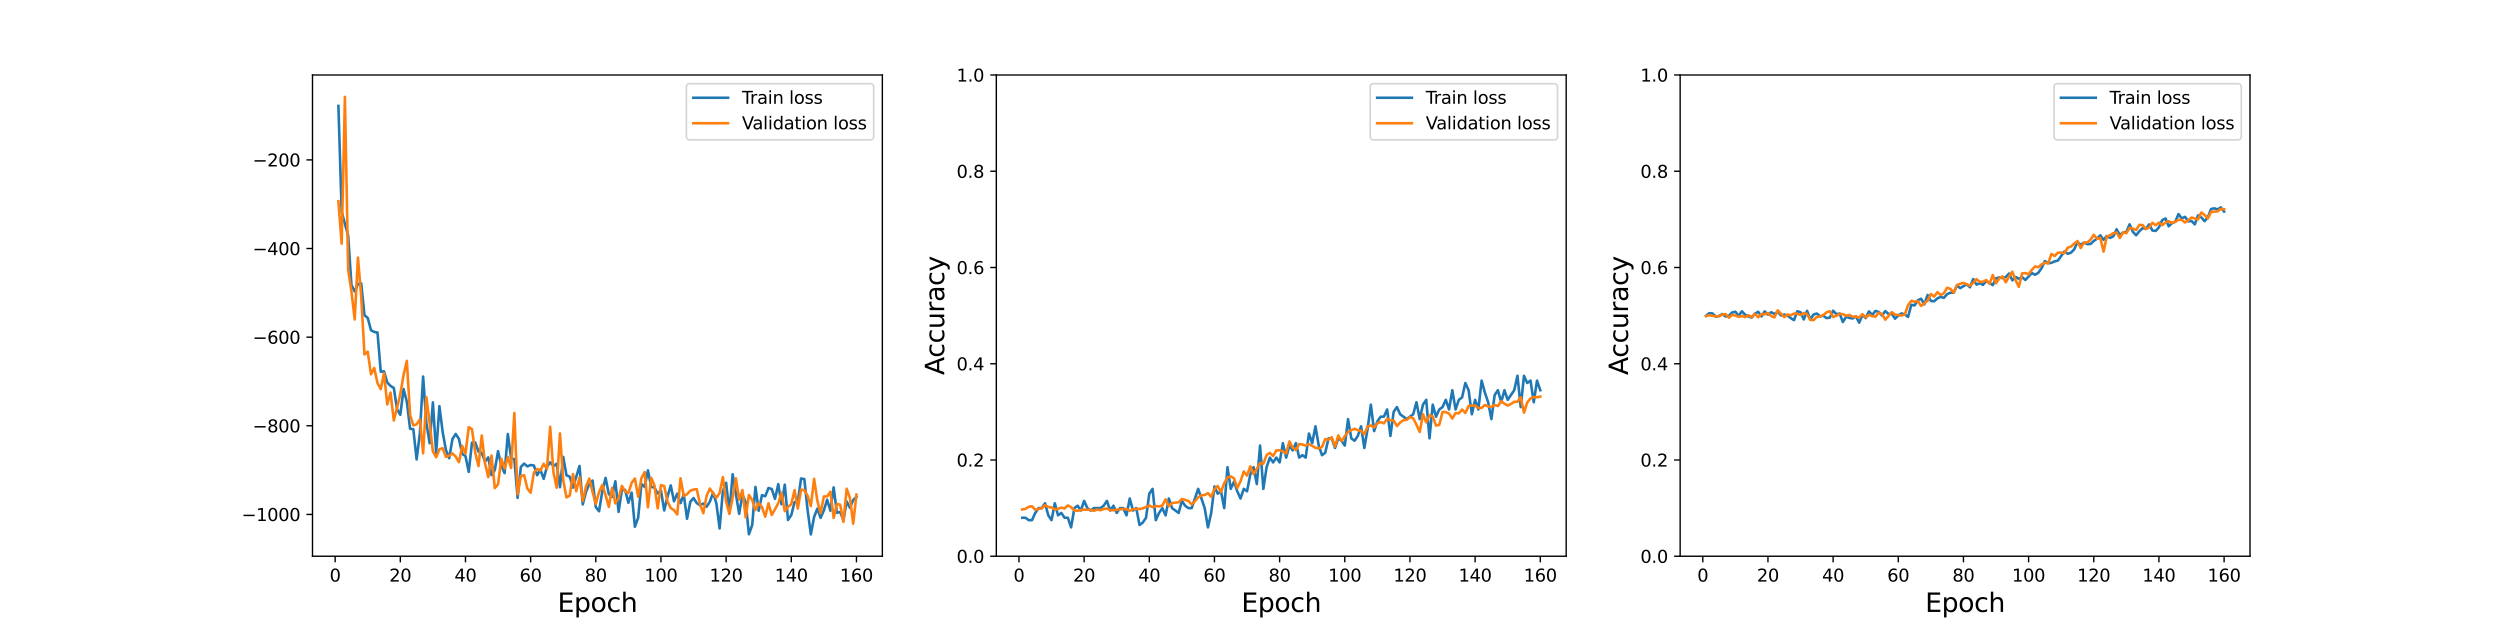<?xml version="1.0" encoding="utf-8" standalone="no"?>
<!DOCTYPE svg PUBLIC "-//W3C//DTD SVG 1.1//EN"
  "http://www.w3.org/Graphics/SVG/1.1/DTD/svg11.dtd">
<svg height="360pt" version="1.1" viewBox="0 0 1440 360" width="1440pt" xmlns="http://www.w3.org/2000/svg" xmlns:xlink="http://www.w3.org/1999/xlink">
 <defs>
  <style type="text/css">*{stroke-linecap:butt;stroke-linejoin:round;}</style>
 </defs>
 <g id="figure_1">
  <g id="patch_1">
   <path d="M 0 360 
L 1440 360 
L 1440 0 
L 0 0 
z
" style="fill:#ffffff;"/>
  </g>
  <g id="axes_1">
   <g id="patch_2">
    <path d="M 180 320.4 
L 508.235 320.4 
L 508.235 43.2 
L 180 43.2 
z
" style="fill:#ffffff;"/>
   </g>
   <g id="matplotlib.axis_1">
    <g id="xtick_1">
     <g id="line2d_1">
      <defs>
       <path d="M 0 0 
L 0 3.5 
" id="me6ea658d09" style="stroke:#000000;stroke-width:0.8;"/>
      </defs>
      <g>
       <use style="stroke:#000000;stroke-width:0.8;" x="193.043" xlink:href="#me6ea658d09" y="320.4"/>
      </g>
     </g>
     <g id="text_1">
      <!-- 0 -->
      <g transform="translate(189.862 334.998)scale(0.1 -0.1)">
       <defs>
        <path d="M 2034 4250 
Q 1547 4250 1301 3770 
Q 1056 3291 1056 2328 
Q 1056 1369 1301 889 
Q 1547 409 2034 409 
Q 2525 409 2770 889 
Q 3016 1369 3016 2328 
Q 3016 3291 2770 3770 
Q 2525 4250 2034 4250 
z
M 2034 4750 
Q 2819 4750 3233 4129 
Q 3647 3509 3647 2328 
Q 3647 1150 3233 529 
Q 2819 -91 2034 -91 
Q 1250 -91 836 529 
Q 422 1150 422 2328 
Q 422 3509 836 4129 
Q 1250 4750 2034 4750 
z
" id="DejaVuSans-30" transform="scale(0.016)"/>
       </defs>
       <use xlink:href="#DejaVuSans-30"/>
      </g>
     </g>
    </g>
    <g id="xtick_2">
     <g id="line2d_2">
      <g>
       <use style="stroke:#000000;stroke-width:0.8;" x="230.577" xlink:href="#me6ea658d09" y="320.4"/>
      </g>
     </g>
     <g id="text_2">
      <!-- 20 -->
      <g transform="translate(224.215 334.998)scale(0.1 -0.1)">
       <defs>
        <path d="M 1228 531 
L 3431 531 
L 3431 0 
L 469 0 
L 469 531 
Q 828 903 1448 1529 
Q 2069 2156 2228 2338 
Q 2531 2678 2651 2914 
Q 2772 3150 2772 3378 
Q 2772 3750 2511 3984 
Q 2250 4219 1831 4219 
Q 1534 4219 1204 4116 
Q 875 4013 500 3803 
L 500 4441 
Q 881 4594 1212 4672 
Q 1544 4750 1819 4750 
Q 2544 4750 2975 4387 
Q 3406 4025 3406 3419 
Q 3406 3131 3298 2873 
Q 3191 2616 2906 2266 
Q 2828 2175 2409 1742 
Q 1991 1309 1228 531 
z
" id="DejaVuSans-32" transform="scale(0.016)"/>
       </defs>
       <use xlink:href="#DejaVuSans-32"/>
       <use x="63.623" xlink:href="#DejaVuSans-30"/>
      </g>
     </g>
    </g>
    <g id="xtick_3">
     <g id="line2d_3">
      <g>
       <use style="stroke:#000000;stroke-width:0.8;" x="268.111" xlink:href="#me6ea658d09" y="320.4"/>
      </g>
     </g>
     <g id="text_3">
      <!-- 40 -->
      <g transform="translate(261.749 334.998)scale(0.1 -0.1)">
       <defs>
        <path d="M 2419 4116 
L 825 1625 
L 2419 1625 
L 2419 4116 
z
M 2253 4666 
L 3047 4666 
L 3047 1625 
L 3713 1625 
L 3713 1100 
L 3047 1100 
L 3047 0 
L 2419 0 
L 2419 1100 
L 313 1100 
L 313 1709 
L 2253 4666 
z
" id="DejaVuSans-34" transform="scale(0.016)"/>
       </defs>
       <use xlink:href="#DejaVuSans-34"/>
       <use x="63.623" xlink:href="#DejaVuSans-30"/>
      </g>
     </g>
    </g>
    <g id="xtick_4">
     <g id="line2d_4">
      <g>
       <use style="stroke:#000000;stroke-width:0.8;" x="305.645" xlink:href="#me6ea658d09" y="320.4"/>
      </g>
     </g>
     <g id="text_4">
      <!-- 60 -->
      <g transform="translate(299.283 334.998)scale(0.1 -0.1)">
       <defs>
        <path d="M 2113 2584 
Q 1688 2584 1439 2293 
Q 1191 2003 1191 1497 
Q 1191 994 1439 701 
Q 1688 409 2113 409 
Q 2538 409 2786 701 
Q 3034 994 3034 1497 
Q 3034 2003 2786 2293 
Q 2538 2584 2113 2584 
z
M 3366 4563 
L 3366 3988 
Q 3128 4100 2886 4159 
Q 2644 4219 2406 4219 
Q 1781 4219 1451 3797 
Q 1122 3375 1075 2522 
Q 1259 2794 1537 2939 
Q 1816 3084 2150 3084 
Q 2853 3084 3261 2657 
Q 3669 2231 3669 1497 
Q 3669 778 3244 343 
Q 2819 -91 2113 -91 
Q 1303 -91 875 529 
Q 447 1150 447 2328 
Q 447 3434 972 4092 
Q 1497 4750 2381 4750 
Q 2619 4750 2861 4703 
Q 3103 4656 3366 4563 
z
" id="DejaVuSans-36" transform="scale(0.016)"/>
       </defs>
       <use xlink:href="#DejaVuSans-36"/>
       <use x="63.623" xlink:href="#DejaVuSans-30"/>
      </g>
     </g>
    </g>
    <g id="xtick_5">
     <g id="line2d_5">
      <g>
       <use style="stroke:#000000;stroke-width:0.8;" x="343.179" xlink:href="#me6ea658d09" y="320.4"/>
      </g>
     </g>
     <g id="text_5">
      <!-- 80 -->
      <g transform="translate(336.817 334.998)scale(0.1 -0.1)">
       <defs>
        <path d="M 2034 2216 
Q 1584 2216 1326 1975 
Q 1069 1734 1069 1313 
Q 1069 891 1326 650 
Q 1584 409 2034 409 
Q 2484 409 2743 651 
Q 3003 894 3003 1313 
Q 3003 1734 2745 1975 
Q 2488 2216 2034 2216 
z
M 1403 2484 
Q 997 2584 770 2862 
Q 544 3141 544 3541 
Q 544 4100 942 4425 
Q 1341 4750 2034 4750 
Q 2731 4750 3128 4425 
Q 3525 4100 3525 3541 
Q 3525 3141 3298 2862 
Q 3072 2584 2669 2484 
Q 3125 2378 3379 2068 
Q 3634 1759 3634 1313 
Q 3634 634 3220 271 
Q 2806 -91 2034 -91 
Q 1263 -91 848 271 
Q 434 634 434 1313 
Q 434 1759 690 2068 
Q 947 2378 1403 2484 
z
M 1172 3481 
Q 1172 3119 1398 2916 
Q 1625 2713 2034 2713 
Q 2441 2713 2670 2916 
Q 2900 3119 2900 3481 
Q 2900 3844 2670 4047 
Q 2441 4250 2034 4250 
Q 1625 4250 1398 4047 
Q 1172 3844 1172 3481 
z
" id="DejaVuSans-38" transform="scale(0.016)"/>
       </defs>
       <use xlink:href="#DejaVuSans-38"/>
       <use x="63.623" xlink:href="#DejaVuSans-30"/>
      </g>
     </g>
    </g>
    <g id="xtick_6">
     <g id="line2d_6">
      <g>
       <use style="stroke:#000000;stroke-width:0.8;" x="380.713" xlink:href="#me6ea658d09" y="320.4"/>
      </g>
     </g>
     <g id="text_6">
      <!-- 100 -->
      <g transform="translate(371.17 334.998)scale(0.1 -0.1)">
       <defs>
        <path d="M 794 531 
L 1825 531 
L 1825 4091 
L 703 3866 
L 703 4441 
L 1819 4666 
L 2450 4666 
L 2450 531 
L 3481 531 
L 3481 0 
L 794 0 
L 794 531 
z
" id="DejaVuSans-31" transform="scale(0.016)"/>
       </defs>
       <use xlink:href="#DejaVuSans-31"/>
       <use x="63.623" xlink:href="#DejaVuSans-30"/>
       <use x="127.246" xlink:href="#DejaVuSans-30"/>
      </g>
     </g>
    </g>
    <g id="xtick_7">
     <g id="line2d_7">
      <g>
       <use style="stroke:#000000;stroke-width:0.8;" x="418.247" xlink:href="#me6ea658d09" y="320.4"/>
      </g>
     </g>
     <g id="text_7">
      <!-- 120 -->
      <g transform="translate(408.704 334.998)scale(0.1 -0.1)">
       <use xlink:href="#DejaVuSans-31"/>
       <use x="63.623" xlink:href="#DejaVuSans-32"/>
       <use x="127.246" xlink:href="#DejaVuSans-30"/>
      </g>
     </g>
    </g>
    <g id="xtick_8">
     <g id="line2d_8">
      <g>
       <use style="stroke:#000000;stroke-width:0.8;" x="455.781" xlink:href="#me6ea658d09" y="320.4"/>
      </g>
     </g>
     <g id="text_8">
      <!-- 140 -->
      <g transform="translate(446.238 334.998)scale(0.1 -0.1)">
       <use xlink:href="#DejaVuSans-31"/>
       <use x="63.623" xlink:href="#DejaVuSans-34"/>
       <use x="127.246" xlink:href="#DejaVuSans-30"/>
      </g>
     </g>
    </g>
    <g id="xtick_9">
     <g id="line2d_9">
      <g>
       <use style="stroke:#000000;stroke-width:0.8;" x="493.316" xlink:href="#me6ea658d09" y="320.4"/>
      </g>
     </g>
     <g id="text_9">
      <!-- 160 -->
      <g transform="translate(483.772 334.998)scale(0.1 -0.1)">
       <use xlink:href="#DejaVuSans-31"/>
       <use x="63.623" xlink:href="#DejaVuSans-36"/>
       <use x="127.246" xlink:href="#DejaVuSans-30"/>
      </g>
     </g>
    </g>
    <g id="text_10">
     <!-- Epoch -->
     <g transform="translate(321.151 352.476)scale(0.15 -0.15)">
      <defs>
       <path d="M 628 4666 
L 3578 4666 
L 3578 4134 
L 1259 4134 
L 1259 2753 
L 3481 2753 
L 3481 2222 
L 1259 2222 
L 1259 531 
L 3634 531 
L 3634 0 
L 628 0 
L 628 4666 
z
" id="DejaVuSans-45" transform="scale(0.016)"/>
       <path d="M 1159 525 
L 1159 -1331 
L 581 -1331 
L 581 3500 
L 1159 3500 
L 1159 2969 
Q 1341 3281 1617 3432 
Q 1894 3584 2278 3584 
Q 2916 3584 3314 3078 
Q 3713 2572 3713 1747 
Q 3713 922 3314 415 
Q 2916 -91 2278 -91 
Q 1894 -91 1617 61 
Q 1341 213 1159 525 
z
M 3116 1747 
Q 3116 2381 2855 2742 
Q 2594 3103 2138 3103 
Q 1681 3103 1420 2742 
Q 1159 2381 1159 1747 
Q 1159 1113 1420 752 
Q 1681 391 2138 391 
Q 2594 391 2855 752 
Q 3116 1113 3116 1747 
z
" id="DejaVuSans-70" transform="scale(0.016)"/>
       <path d="M 1959 3097 
Q 1497 3097 1228 2736 
Q 959 2375 959 1747 
Q 959 1119 1226 758 
Q 1494 397 1959 397 
Q 2419 397 2687 759 
Q 2956 1122 2956 1747 
Q 2956 2369 2687 2733 
Q 2419 3097 1959 3097 
z
M 1959 3584 
Q 2709 3584 3137 3096 
Q 3566 2609 3566 1747 
Q 3566 888 3137 398 
Q 2709 -91 1959 -91 
Q 1206 -91 779 398 
Q 353 888 353 1747 
Q 353 2609 779 3096 
Q 1206 3584 1959 3584 
z
" id="DejaVuSans-6f" transform="scale(0.016)"/>
       <path d="M 3122 3366 
L 3122 2828 
Q 2878 2963 2633 3030 
Q 2388 3097 2138 3097 
Q 1578 3097 1268 2742 
Q 959 2388 959 1747 
Q 959 1106 1268 751 
Q 1578 397 2138 397 
Q 2388 397 2633 464 
Q 2878 531 3122 666 
L 3122 134 
Q 2881 22 2623 -34 
Q 2366 -91 2075 -91 
Q 1284 -91 818 406 
Q 353 903 353 1747 
Q 353 2603 823 3093 
Q 1294 3584 2113 3584 
Q 2378 3584 2631 3529 
Q 2884 3475 3122 3366 
z
" id="DejaVuSans-63" transform="scale(0.016)"/>
       <path d="M 3513 2113 
L 3513 0 
L 2938 0 
L 2938 2094 
Q 2938 2591 2744 2837 
Q 2550 3084 2163 3084 
Q 1697 3084 1428 2787 
Q 1159 2491 1159 1978 
L 1159 0 
L 581 0 
L 581 4863 
L 1159 4863 
L 1159 2956 
Q 1366 3272 1645 3428 
Q 1925 3584 2291 3584 
Q 2894 3584 3203 3211 
Q 3513 2838 3513 2113 
z
" id="DejaVuSans-68" transform="scale(0.016)"/>
      </defs>
      <use xlink:href="#DejaVuSans-45"/>
      <use x="63.184" xlink:href="#DejaVuSans-70"/>
      <use x="126.66" xlink:href="#DejaVuSans-6f"/>
      <use x="187.842" xlink:href="#DejaVuSans-63"/>
      <use x="242.822" xlink:href="#DejaVuSans-68"/>
     </g>
    </g>
   </g>
   <g id="matplotlib.axis_2">
    <g id="ytick_1">
     <g id="line2d_10">
      <defs>
       <path d="M 0 0 
L -3.5 0 
" id="m1aceeda455" style="stroke:#000000;stroke-width:0.8;"/>
      </defs>
      <g>
       <use style="stroke:#000000;stroke-width:0.8;" x="180" xlink:href="#m1aceeda455" y="296.297"/>
      </g>
     </g>
     <g id="text_11">
      <!-- −1000 -->
      <g transform="translate(139.17 300.096)scale(0.1 -0.1)">
       <defs>
        <path d="M 678 2272 
L 4684 2272 
L 4684 1741 
L 678 1741 
L 678 2272 
z
" id="DejaVuSans-2212" transform="scale(0.016)"/>
       </defs>
       <use xlink:href="#DejaVuSans-2212"/>
       <use x="83.789" xlink:href="#DejaVuSans-31"/>
       <use x="147.412" xlink:href="#DejaVuSans-30"/>
       <use x="211.035" xlink:href="#DejaVuSans-30"/>
       <use x="274.658" xlink:href="#DejaVuSans-30"/>
      </g>
     </g>
    </g>
    <g id="ytick_2">
     <g id="line2d_11">
      <g>
       <use style="stroke:#000000;stroke-width:0.8;" x="180" xlink:href="#m1aceeda455" y="245.246"/>
      </g>
     </g>
     <g id="text_12">
      <!-- −800 -->
      <g transform="translate(145.533 249.045)scale(0.1 -0.1)">
       <use xlink:href="#DejaVuSans-2212"/>
       <use x="83.789" xlink:href="#DejaVuSans-38"/>
       <use x="147.412" xlink:href="#DejaVuSans-30"/>
       <use x="211.035" xlink:href="#DejaVuSans-30"/>
      </g>
     </g>
    </g>
    <g id="ytick_3">
     <g id="line2d_12">
      <g>
       <use style="stroke:#000000;stroke-width:0.8;" x="180" xlink:href="#m1aceeda455" y="194.195"/>
      </g>
     </g>
     <g id="text_13">
      <!-- −600 -->
      <g transform="translate(145.533 197.994)scale(0.1 -0.1)">
       <use xlink:href="#DejaVuSans-2212"/>
       <use x="83.789" xlink:href="#DejaVuSans-36"/>
       <use x="147.412" xlink:href="#DejaVuSans-30"/>
       <use x="211.035" xlink:href="#DejaVuSans-30"/>
      </g>
     </g>
    </g>
    <g id="ytick_4">
     <g id="line2d_13">
      <g>
       <use style="stroke:#000000;stroke-width:0.8;" x="180" xlink:href="#m1aceeda455" y="143.144"/>
      </g>
     </g>
     <g id="text_14">
      <!-- −400 -->
      <g transform="translate(145.533 146.943)scale(0.1 -0.1)">
       <use xlink:href="#DejaVuSans-2212"/>
       <use x="83.789" xlink:href="#DejaVuSans-34"/>
       <use x="147.412" xlink:href="#DejaVuSans-30"/>
       <use x="211.035" xlink:href="#DejaVuSans-30"/>
      </g>
     </g>
    </g>
    <g id="ytick_5">
     <g id="line2d_14">
      <g>
       <use style="stroke:#000000;stroke-width:0.8;" x="180" xlink:href="#m1aceeda455" y="92.093"/>
      </g>
     </g>
     <g id="text_15">
      <!-- −200 -->
      <g transform="translate(145.533 95.892)scale(0.1 -0.1)">
       <use xlink:href="#DejaVuSans-2212"/>
       <use x="83.789" xlink:href="#DejaVuSans-32"/>
       <use x="147.412" xlink:href="#DejaVuSans-30"/>
       <use x="211.035" xlink:href="#DejaVuSans-30"/>
      </g>
     </g>
    </g>
   </g>
   <g id="line2d_15">
    <path clip-path="url(#p4c9d43700c)" d="M 194.92 61.014 
L 196.796 122.034 
L 200.55 135.806 
L 202.427 164.131 
L 204.303 167.907 
L 206.18 163.58 
L 208.057 163.206 
L 209.933 181.557 
L 211.81 183.136 
L 213.687 190.202 
L 215.564 191.187 
L 217.44 191.542 
L 219.317 214.111 
L 221.194 213.902 
L 223.07 220.363 
L 224.947 222.268 
L 226.824 223.448 
L 228.7 235.749 
L 230.577 238.911 
L 232.454 224.075 
L 234.331 231.406 
L 236.207 246.981 
L 238.084 247.223 
L 239.961 264.631 
L 241.837 249.79 
L 243.714 216.89 
L 245.591 243.634 
L 247.467 255.336 
L 249.344 231.777 
L 251.221 261.066 
L 253.098 233.939 
L 254.974 248.84 
L 256.851 259.2 
L 258.728 263.933 
L 260.604 252.899 
L 262.481 249.948 
L 264.358 252.871 
L 266.234 261.454 
L 268.111 262.69 
L 269.988 271.802 
L 271.865 254.958 
L 273.741 254.898 
L 275.618 260.186 
L 277.495 260.903 
L 279.371 265.905 
L 281.248 263.436 
L 283.125 273.674 
L 285.002 270.752 
L 286.878 259.863 
L 288.755 268.19 
L 290.632 272.502 
L 292.508 250.002 
L 294.385 263.839 
L 296.262 264.503 
L 298.138 286.769 
L 300.015 268.929 
L 301.892 267.053 
L 303.769 268.639 
L 305.645 267.842 
L 307.522 268.15 
L 309.399 273.721 
L 311.275 270.497 
L 313.152 275.812 
L 315.029 268.901 
L 316.905 266.278 
L 318.782 268.513 
L 320.659 267.073 
L 322.536 280.618 
L 324.412 263.18 
L 326.289 273.791 
L 328.166 274.552 
L 330.042 280.842 
L 333.796 268.406 
L 335.672 290.548 
L 337.549 283.276 
L 339.426 278.876 
L 341.303 276.781 
L 343.179 292.074 
L 345.056 294.48 
L 346.933 282.896 
L 348.809 275.258 
L 350.686 284.596 
L 352.563 286.195 
L 354.44 277.228 
L 356.316 294.832 
L 358.193 282.232 
L 360.07 282.191 
L 361.946 289.584 
L 363.823 283.741 
L 365.7 303.392 
L 367.576 298.264 
L 369.453 278.715 
L 371.33 280.491 
L 373.207 270.904 
L 375.083 280.397 
L 376.96 280.885 
L 378.837 284.213 
L 380.713 282.637 
L 382.59 294.033 
L 384.467 286.108 
L 386.343 279.589 
L 388.22 288.752 
L 390.097 284.346 
L 391.974 289.803 
L 393.85 284.85 
L 395.727 298.81 
L 397.604 289.062 
L 399.48 286.889 
L 401.357 289.819 
L 403.234 291.02 
L 405.11 290.012 
L 406.987 291.89 
L 408.864 289.015 
L 410.741 283.813 
L 412.617 289.904 
L 414.494 304.386 
L 416.371 282.892 
L 418.247 278.069 
L 420.124 295.259 
L 422.001 273.163 
L 425.754 295.948 
L 427.631 285.062 
L 429.508 289.224 
L 431.384 307.727 
L 433.261 302.448 
L 435.138 280.46 
L 437.014 294.214 
L 438.891 285.218 
L 440.768 285.824 
L 442.645 281.096 
L 444.521 281.667 
L 446.398 287.358 
L 448.275 278.871 
L 450.151 290.451 
L 452.028 279.189 
L 453.905 299.5 
L 455.781 296.664 
L 457.658 289.232 
L 459.535 289.205 
L 461.412 275.6 
L 463.288 275.957 
L 465.165 293.726 
L 467.042 307.8 
L 468.918 297.793 
L 470.795 292.977 
L 472.672 298.296 
L 474.548 293.974 
L 476.425 287.83 
L 478.302 294.168 
L 480.179 280.733 
L 482.055 295.333 
L 483.932 294.909 
L 485.809 299.572 
L 487.685 288.851 
L 489.562 292.498 
L 491.439 288.015 
L 493.316 286.218 
L 493.316 286.218 
" style="fill:none;stroke:#1f77b4;stroke-linecap:square;stroke-width:1.5;"/>
   </g>
   <g id="line2d_16">
    <path clip-path="url(#p4c9d43700c)" d="M 194.92 115.9 
L 196.796 140.327 
L 198.673 55.8 
L 200.55 155.497 
L 202.427 167.983 
L 204.303 183.995 
L 206.18 148.376 
L 208.057 170.763 
L 209.933 204.182 
L 211.81 202.546 
L 213.687 215.591 
L 215.564 211.966 
L 217.44 220.71 
L 219.317 224.153 
L 221.194 215.016 
L 223.07 232.979 
L 224.947 226.149 
L 226.824 242.195 
L 228.7 234.856 
L 230.577 227.036 
L 232.454 216.02 
L 234.331 207.851 
L 236.207 238.975 
L 238.084 245.027 
L 239.961 244.404 
L 241.837 241.554 
L 243.714 261.098 
L 245.591 228.792 
L 247.467 243.676 
L 249.344 260.001 
L 251.221 263.385 
L 253.098 258.803 
L 254.974 258.181 
L 256.851 263.17 
L 258.728 262.47 
L 260.604 261.145 
L 262.481 263.012 
L 264.358 266.219 
L 266.234 256.841 
L 268.111 261.255 
L 269.988 246.034 
L 271.865 247.236 
L 273.741 260.771 
L 275.618 268.452 
L 277.495 250.83 
L 279.371 266.835 
L 281.248 274.823 
L 283.125 262.394 
L 285.002 281.158 
L 286.878 278.997 
L 288.755 264.228 
L 290.632 269.909 
L 292.508 263.223 
L 294.385 269.562 
L 296.262 237.904 
L 298.138 284.698 
L 300.015 274.193 
L 301.892 273.763 
L 303.769 281.42 
L 305.645 283.804 
L 307.522 272.164 
L 309.399 270.124 
L 311.275 271.053 
L 313.152 267.114 
L 315.029 270.113 
L 316.905 245.821 
L 318.782 272.067 
L 320.659 280.942 
L 322.536 249.647 
L 324.412 276.545 
L 326.289 286.51 
L 328.166 285.475 
L 330.042 273.035 
L 331.919 282.976 
L 333.796 274.972 
L 335.672 288.574 
L 337.549 280.173 
L 339.426 275.649 
L 341.303 283.323 
L 343.179 290.314 
L 345.056 283.471 
L 346.933 279.296 
L 348.809 285.182 
L 350.686 291.996 
L 352.563 280.951 
L 354.44 289.974 
L 356.316 287.042 
L 358.193 279.864 
L 360.07 283.087 
L 361.946 283.951 
L 363.823 278.118 
L 365.7 275.645 
L 367.576 286.098 
L 369.453 275.423 
L 371.33 271.91 
L 373.207 292.178 
L 375.083 275.219 
L 376.96 279.602 
L 378.837 292.842 
L 380.713 279.388 
L 382.59 280.042 
L 384.467 288.829 
L 386.343 292.627 
L 388.22 293.854 
L 390.097 296.335 
L 391.974 275.504 
L 393.85 285.7 
L 395.727 284.653 
L 397.604 282.68 
L 399.48 281.993 
L 401.357 281.802 
L 403.234 290.493 
L 405.11 295.631 
L 406.987 285.658 
L 408.864 281.395 
L 412.617 286.775 
L 414.494 283.978 
L 416.371 274.808 
L 418.247 288.872 
L 420.124 296.02 
L 422.001 286.561 
L 423.878 275.563 
L 425.754 287.797 
L 427.631 282.291 
L 429.508 298.031 
L 431.384 285.136 
L 433.261 287.994 
L 435.138 293.802 
L 437.014 289.704 
L 438.891 292.06 
L 440.768 297.616 
L 442.645 289.887 
L 444.521 296.602 
L 446.398 293.394 
L 448.275 289.819 
L 450.151 283.824 
L 452.028 294.436 
L 453.905 291.974 
L 455.781 290.396 
L 457.658 282.331 
L 459.535 292.938 
L 461.412 281.992 
L 463.288 282.305 
L 465.165 285.564 
L 467.042 291.458 
L 468.918 275.798 
L 470.795 288.436 
L 472.672 295.648 
L 474.548 285.959 
L 476.425 285.939 
L 478.302 283.236 
L 480.179 298.298 
L 482.055 290.291 
L 483.932 290.712 
L 485.809 300.619 
L 487.685 281.501 
L 489.562 286.832 
L 491.439 301.631 
L 493.316 284.892 
L 493.316 284.892 
" style="fill:none;stroke:#ff7f0e;stroke-linecap:square;stroke-width:1.5;"/>
   </g>
   <g id="patch_3">
    <path d="M 180 320.4 
L 180 43.2 
" style="fill:none;stroke:#000000;stroke-linecap:square;stroke-linejoin:miter;stroke-width:0.8;"/>
   </g>
   <g id="patch_4">
    <path d="M 508.235 320.4 
L 508.235 43.2 
" style="fill:none;stroke:#000000;stroke-linecap:square;stroke-linejoin:miter;stroke-width:0.8;"/>
   </g>
   <g id="patch_5">
    <path d="M 180 320.4 
L 508.235 320.4 
" style="fill:none;stroke:#000000;stroke-linecap:square;stroke-linejoin:miter;stroke-width:0.8;"/>
   </g>
   <g id="patch_6">
    <path d="M 180 43.2 
L 508.235 43.2 
" style="fill:none;stroke:#000000;stroke-linecap:square;stroke-linejoin:miter;stroke-width:0.8;"/>
   </g>
   <g id="legend_1">
    <g id="patch_7">
     <path d="M 397.36 80.556 
L 501.235 80.556 
Q 503.235 80.556 503.235 78.556 
L 503.235 50.2 
Q 503.235 48.2 501.235 48.2 
L 397.36 48.2 
Q 395.36 48.2 395.36 50.2 
L 395.36 78.556 
Q 395.36 80.556 397.36 80.556 
z
" style="fill:#ffffff;opacity:0.8;stroke:#cccccc;stroke-linejoin:miter;"/>
    </g>
    <g id="line2d_17">
     <path d="M 399.36 56.298 
L 419.36 56.298 
" style="fill:none;stroke:#1f77b4;stroke-linecap:square;stroke-width:1.5;"/>
    </g>
    <g id="line2d_18"/>
    <g id="text_16">
     <!-- Train loss -->
     <g transform="translate(427.36 59.798)scale(0.1 -0.1)">
      <defs>
       <path d="M -19 4666 
L 3928 4666 
L 3928 4134 
L 2272 4134 
L 2272 0 
L 1638 0 
L 1638 4134 
L -19 4134 
L -19 4666 
z
" id="DejaVuSans-54" transform="scale(0.016)"/>
       <path d="M 2631 2963 
Q 2534 3019 2420 3045 
Q 2306 3072 2169 3072 
Q 1681 3072 1420 2755 
Q 1159 2438 1159 1844 
L 1159 0 
L 581 0 
L 581 3500 
L 1159 3500 
L 1159 2956 
Q 1341 3275 1631 3429 
Q 1922 3584 2338 3584 
Q 2397 3584 2469 3576 
Q 2541 3569 2628 3553 
L 2631 2963 
z
" id="DejaVuSans-72" transform="scale(0.016)"/>
       <path d="M 2194 1759 
Q 1497 1759 1228 1600 
Q 959 1441 959 1056 
Q 959 750 1161 570 
Q 1363 391 1709 391 
Q 2188 391 2477 730 
Q 2766 1069 2766 1631 
L 2766 1759 
L 2194 1759 
z
M 3341 1997 
L 3341 0 
L 2766 0 
L 2766 531 
Q 2569 213 2275 61 
Q 1981 -91 1556 -91 
Q 1019 -91 701 211 
Q 384 513 384 1019 
Q 384 1609 779 1909 
Q 1175 2209 1959 2209 
L 2766 2209 
L 2766 2266 
Q 2766 2663 2505 2880 
Q 2244 3097 1772 3097 
Q 1472 3097 1187 3025 
Q 903 2953 641 2809 
L 641 3341 
Q 956 3463 1253 3523 
Q 1550 3584 1831 3584 
Q 2591 3584 2966 3190 
Q 3341 2797 3341 1997 
z
" id="DejaVuSans-61" transform="scale(0.016)"/>
       <path d="M 603 3500 
L 1178 3500 
L 1178 0 
L 603 0 
L 603 3500 
z
M 603 4863 
L 1178 4863 
L 1178 4134 
L 603 4134 
L 603 4863 
z
" id="DejaVuSans-69" transform="scale(0.016)"/>
       <path d="M 3513 2113 
L 3513 0 
L 2938 0 
L 2938 2094 
Q 2938 2591 2744 2837 
Q 2550 3084 2163 3084 
Q 1697 3084 1428 2787 
Q 1159 2491 1159 1978 
L 1159 0 
L 581 0 
L 581 3500 
L 1159 3500 
L 1159 2956 
Q 1366 3272 1645 3428 
Q 1925 3584 2291 3584 
Q 2894 3584 3203 3211 
Q 3513 2838 3513 2113 
z
" id="DejaVuSans-6e" transform="scale(0.016)"/>
       <path id="DejaVuSans-20" transform="scale(0.016)"/>
       <path d="M 603 4863 
L 1178 4863 
L 1178 0 
L 603 0 
L 603 4863 
z
" id="DejaVuSans-6c" transform="scale(0.016)"/>
       <path d="M 2834 3397 
L 2834 2853 
Q 2591 2978 2328 3040 
Q 2066 3103 1784 3103 
Q 1356 3103 1142 2972 
Q 928 2841 928 2578 
Q 928 2378 1081 2264 
Q 1234 2150 1697 2047 
L 1894 2003 
Q 2506 1872 2764 1633 
Q 3022 1394 3022 966 
Q 3022 478 2636 193 
Q 2250 -91 1575 -91 
Q 1294 -91 989 -36 
Q 684 19 347 128 
L 347 722 
Q 666 556 975 473 
Q 1284 391 1588 391 
Q 1994 391 2212 530 
Q 2431 669 2431 922 
Q 2431 1156 2273 1281 
Q 2116 1406 1581 1522 
L 1381 1569 
Q 847 1681 609 1914 
Q 372 2147 372 2553 
Q 372 3047 722 3315 
Q 1072 3584 1716 3584 
Q 2034 3584 2315 3537 
Q 2597 3491 2834 3397 
z
" id="DejaVuSans-73" transform="scale(0.016)"/>
      </defs>
      <use xlink:href="#DejaVuSans-54"/>
      <use x="46.334" xlink:href="#DejaVuSans-72"/>
      <use x="87.447" xlink:href="#DejaVuSans-61"/>
      <use x="148.727" xlink:href="#DejaVuSans-69"/>
      <use x="176.51" xlink:href="#DejaVuSans-6e"/>
      <use x="239.889" xlink:href="#DejaVuSans-20"/>
      <use x="271.676" xlink:href="#DejaVuSans-6c"/>
      <use x="299.459" xlink:href="#DejaVuSans-6f"/>
      <use x="360.641" xlink:href="#DejaVuSans-73"/>
      <use x="412.74" xlink:href="#DejaVuSans-73"/>
     </g>
    </g>
    <g id="line2d_19">
     <path d="M 399.36 70.977 
L 419.36 70.977 
" style="fill:none;stroke:#ff7f0e;stroke-linecap:square;stroke-width:1.5;"/>
    </g>
    <g id="line2d_20"/>
    <g id="text_17">
     <!-- Validation loss -->
     <g transform="translate(427.36 74.477)scale(0.1 -0.1)">
      <defs>
       <path d="M 1831 0 
L 50 4666 
L 709 4666 
L 2188 738 
L 3669 4666 
L 4325 4666 
L 2547 0 
L 1831 0 
z
" id="DejaVuSans-56" transform="scale(0.016)"/>
       <path d="M 2906 2969 
L 2906 4863 
L 3481 4863 
L 3481 0 
L 2906 0 
L 2906 525 
Q 2725 213 2448 61 
Q 2172 -91 1784 -91 
Q 1150 -91 751 415 
Q 353 922 353 1747 
Q 353 2572 751 3078 
Q 1150 3584 1784 3584 
Q 2172 3584 2448 3432 
Q 2725 3281 2906 2969 
z
M 947 1747 
Q 947 1113 1208 752 
Q 1469 391 1925 391 
Q 2381 391 2643 752 
Q 2906 1113 2906 1747 
Q 2906 2381 2643 2742 
Q 2381 3103 1925 3103 
Q 1469 3103 1208 2742 
Q 947 2381 947 1747 
z
" id="DejaVuSans-64" transform="scale(0.016)"/>
       <path d="M 1172 4494 
L 1172 3500 
L 2356 3500 
L 2356 3053 
L 1172 3053 
L 1172 1153 
Q 1172 725 1289 603 
Q 1406 481 1766 481 
L 2356 481 
L 2356 0 
L 1766 0 
Q 1100 0 847 248 
Q 594 497 594 1153 
L 594 3053 
L 172 3053 
L 172 3500 
L 594 3500 
L 594 4494 
L 1172 4494 
z
" id="DejaVuSans-74" transform="scale(0.016)"/>
      </defs>
      <use xlink:href="#DejaVuSans-56"/>
      <use x="60.658" xlink:href="#DejaVuSans-61"/>
      <use x="121.938" xlink:href="#DejaVuSans-6c"/>
      <use x="149.721" xlink:href="#DejaVuSans-69"/>
      <use x="177.504" xlink:href="#DejaVuSans-64"/>
      <use x="240.98" xlink:href="#DejaVuSans-61"/>
      <use x="302.26" xlink:href="#DejaVuSans-74"/>
      <use x="341.469" xlink:href="#DejaVuSans-69"/>
      <use x="369.252" xlink:href="#DejaVuSans-6f"/>
      <use x="430.434" xlink:href="#DejaVuSans-6e"/>
      <use x="493.812" xlink:href="#DejaVuSans-20"/>
      <use x="525.6" xlink:href="#DejaVuSans-6c"/>
      <use x="553.383" xlink:href="#DejaVuSans-6f"/>
      <use x="614.564" xlink:href="#DejaVuSans-73"/>
      <use x="666.664" xlink:href="#DejaVuSans-73"/>
     </g>
    </g>
   </g>
  </g>
  <g id="axes_2">
   <g id="patch_8">
    <path d="M 573.882 320.4 
L 902.118 320.4 
L 902.118 43.2 
L 573.882 43.2 
z
" style="fill:#ffffff;"/>
   </g>
   <g id="matplotlib.axis_3">
    <g id="xtick_10">
     <g id="line2d_21">
      <g>
       <use style="stroke:#000000;stroke-width:0.8;" x="586.925" xlink:href="#me6ea658d09" y="320.4"/>
      </g>
     </g>
     <g id="text_18">
      <!-- 0 -->
      <g transform="translate(583.744 334.998)scale(0.1 -0.1)">
       <use xlink:href="#DejaVuSans-30"/>
      </g>
     </g>
    </g>
    <g id="xtick_11">
     <g id="line2d_22">
      <g>
       <use style="stroke:#000000;stroke-width:0.8;" x="624.459" xlink:href="#me6ea658d09" y="320.4"/>
      </g>
     </g>
     <g id="text_19">
      <!-- 20 -->
      <g transform="translate(618.097 334.998)scale(0.1 -0.1)">
       <use xlink:href="#DejaVuSans-32"/>
       <use x="63.623" xlink:href="#DejaVuSans-30"/>
      </g>
     </g>
    </g>
    <g id="xtick_12">
     <g id="line2d_23">
      <g>
       <use style="stroke:#000000;stroke-width:0.8;" x="661.994" xlink:href="#me6ea658d09" y="320.4"/>
      </g>
     </g>
     <g id="text_20">
      <!-- 40 -->
      <g transform="translate(655.631 334.998)scale(0.1 -0.1)">
       <use xlink:href="#DejaVuSans-34"/>
       <use x="63.623" xlink:href="#DejaVuSans-30"/>
      </g>
     </g>
    </g>
    <g id="xtick_13">
     <g id="line2d_24">
      <g>
       <use style="stroke:#000000;stroke-width:0.8;" x="699.528" xlink:href="#me6ea658d09" y="320.4"/>
      </g>
     </g>
     <g id="text_21">
      <!-- 60 -->
      <g transform="translate(693.165 334.998)scale(0.1 -0.1)">
       <use xlink:href="#DejaVuSans-36"/>
       <use x="63.623" xlink:href="#DejaVuSans-30"/>
      </g>
     </g>
    </g>
    <g id="xtick_14">
     <g id="line2d_25">
      <g>
       <use style="stroke:#000000;stroke-width:0.8;" x="737.062" xlink:href="#me6ea658d09" y="320.4"/>
      </g>
     </g>
     <g id="text_22">
      <!-- 80 -->
      <g transform="translate(730.699 334.998)scale(0.1 -0.1)">
       <use xlink:href="#DejaVuSans-38"/>
       <use x="63.623" xlink:href="#DejaVuSans-30"/>
      </g>
     </g>
    </g>
    <g id="xtick_15">
     <g id="line2d_26">
      <g>
       <use style="stroke:#000000;stroke-width:0.8;" x="774.596" xlink:href="#me6ea658d09" y="320.4"/>
      </g>
     </g>
     <g id="text_23">
      <!-- 100 -->
      <g transform="translate(765.052 334.998)scale(0.1 -0.1)">
       <use xlink:href="#DejaVuSans-31"/>
       <use x="63.623" xlink:href="#DejaVuSans-30"/>
       <use x="127.246" xlink:href="#DejaVuSans-30"/>
      </g>
     </g>
    </g>
    <g id="xtick_16">
     <g id="line2d_27">
      <g>
       <use style="stroke:#000000;stroke-width:0.8;" x="812.13" xlink:href="#me6ea658d09" y="320.4"/>
      </g>
     </g>
     <g id="text_24">
      <!-- 120 -->
      <g transform="translate(802.586 334.998)scale(0.1 -0.1)">
       <use xlink:href="#DejaVuSans-31"/>
       <use x="63.623" xlink:href="#DejaVuSans-32"/>
       <use x="127.246" xlink:href="#DejaVuSans-30"/>
      </g>
     </g>
    </g>
    <g id="xtick_17">
     <g id="line2d_28">
      <g>
       <use style="stroke:#000000;stroke-width:0.8;" x="849.664" xlink:href="#me6ea658d09" y="320.4"/>
      </g>
     </g>
     <g id="text_25">
      <!-- 140 -->
      <g transform="translate(840.12 334.998)scale(0.1 -0.1)">
       <use xlink:href="#DejaVuSans-31"/>
       <use x="63.623" xlink:href="#DejaVuSans-34"/>
       <use x="127.246" xlink:href="#DejaVuSans-30"/>
      </g>
     </g>
    </g>
    <g id="xtick_18">
     <g id="line2d_29">
      <g>
       <use style="stroke:#000000;stroke-width:0.8;" x="887.198" xlink:href="#me6ea658d09" y="320.4"/>
      </g>
     </g>
     <g id="text_26">
      <!-- 160 -->
      <g transform="translate(877.654 334.998)scale(0.1 -0.1)">
       <use xlink:href="#DejaVuSans-31"/>
       <use x="63.623" xlink:href="#DejaVuSans-36"/>
       <use x="127.246" xlink:href="#DejaVuSans-30"/>
      </g>
     </g>
    </g>
    <g id="text_27">
     <!-- Epoch -->
     <g transform="translate(715.034 352.476)scale(0.15 -0.15)">
      <use xlink:href="#DejaVuSans-45"/>
      <use x="63.184" xlink:href="#DejaVuSans-70"/>
      <use x="126.66" xlink:href="#DejaVuSans-6f"/>
      <use x="187.842" xlink:href="#DejaVuSans-63"/>
      <use x="242.822" xlink:href="#DejaVuSans-68"/>
     </g>
    </g>
   </g>
   <g id="matplotlib.axis_4">
    <g id="ytick_6">
     <g id="line2d_30">
      <g>
       <use style="stroke:#000000;stroke-width:0.8;" x="573.882" xlink:href="#m1aceeda455" y="320.4"/>
      </g>
     </g>
     <g id="text_28">
      <!-- 0.0 -->
      <g transform="translate(550.979 324.199)scale(0.1 -0.1)">
       <defs>
        <path d="M 684 794 
L 1344 794 
L 1344 0 
L 684 0 
L 684 794 
z
" id="DejaVuSans-2e" transform="scale(0.016)"/>
       </defs>
       <use xlink:href="#DejaVuSans-30"/>
       <use x="63.623" xlink:href="#DejaVuSans-2e"/>
       <use x="95.41" xlink:href="#DejaVuSans-30"/>
      </g>
     </g>
    </g>
    <g id="ytick_7">
     <g id="line2d_31">
      <g>
       <use style="stroke:#000000;stroke-width:0.8;" x="573.882" xlink:href="#m1aceeda455" y="264.96"/>
      </g>
     </g>
     <g id="text_29">
      <!-- 0.2 -->
      <g transform="translate(550.979 268.759)scale(0.1 -0.1)">
       <use xlink:href="#DejaVuSans-30"/>
       <use x="63.623" xlink:href="#DejaVuSans-2e"/>
       <use x="95.41" xlink:href="#DejaVuSans-32"/>
      </g>
     </g>
    </g>
    <g id="ytick_8">
     <g id="line2d_32">
      <g>
       <use style="stroke:#000000;stroke-width:0.8;" x="573.882" xlink:href="#m1aceeda455" y="209.52"/>
      </g>
     </g>
     <g id="text_30">
      <!-- 0.4 -->
      <g transform="translate(550.979 213.319)scale(0.1 -0.1)">
       <use xlink:href="#DejaVuSans-30"/>
       <use x="63.623" xlink:href="#DejaVuSans-2e"/>
       <use x="95.41" xlink:href="#DejaVuSans-34"/>
      </g>
     </g>
    </g>
    <g id="ytick_9">
     <g id="line2d_33">
      <g>
       <use style="stroke:#000000;stroke-width:0.8;" x="573.882" xlink:href="#m1aceeda455" y="154.08"/>
      </g>
     </g>
     <g id="text_31">
      <!-- 0.6 -->
      <g transform="translate(550.979 157.879)scale(0.1 -0.1)">
       <use xlink:href="#DejaVuSans-30"/>
       <use x="63.623" xlink:href="#DejaVuSans-2e"/>
       <use x="95.41" xlink:href="#DejaVuSans-36"/>
      </g>
     </g>
    </g>
    <g id="ytick_10">
     <g id="line2d_34">
      <g>
       <use style="stroke:#000000;stroke-width:0.8;" x="573.882" xlink:href="#m1aceeda455" y="98.64"/>
      </g>
     </g>
     <g id="text_32">
      <!-- 0.8 -->
      <g transform="translate(550.979 102.439)scale(0.1 -0.1)">
       <use xlink:href="#DejaVuSans-30"/>
       <use x="63.623" xlink:href="#DejaVuSans-2e"/>
       <use x="95.41" xlink:href="#DejaVuSans-38"/>
      </g>
     </g>
    </g>
    <g id="ytick_11">
     <g id="line2d_35">
      <g>
       <use style="stroke:#000000;stroke-width:0.8;" x="573.882" xlink:href="#m1aceeda455" y="43.2"/>
      </g>
     </g>
     <g id="text_33">
      <!-- 1.0 -->
      <g transform="translate(550.979 46.999)scale(0.1 -0.1)">
       <use xlink:href="#DejaVuSans-31"/>
       <use x="63.623" xlink:href="#DejaVuSans-2e"/>
       <use x="95.41" xlink:href="#DejaVuSans-30"/>
      </g>
     </g>
    </g>
    <g id="text_34">
     <!-- Accuracy -->
     <g transform="translate(543.86 216.042)rotate(-90)scale(0.15 -0.15)">
      <defs>
       <path d="M 2188 4044 
L 1331 1722 
L 3047 1722 
L 2188 4044 
z
M 1831 4666 
L 2547 4666 
L 4325 0 
L 3669 0 
L 3244 1197 
L 1141 1197 
L 716 0 
L 50 0 
L 1831 4666 
z
" id="DejaVuSans-41" transform="scale(0.016)"/>
       <path d="M 544 1381 
L 544 3500 
L 1119 3500 
L 1119 1403 
Q 1119 906 1312 657 
Q 1506 409 1894 409 
Q 2359 409 2629 706 
Q 2900 1003 2900 1516 
L 2900 3500 
L 3475 3500 
L 3475 0 
L 2900 0 
L 2900 538 
Q 2691 219 2414 64 
Q 2138 -91 1772 -91 
Q 1169 -91 856 284 
Q 544 659 544 1381 
z
M 1991 3584 
L 1991 3584 
z
" id="DejaVuSans-75" transform="scale(0.016)"/>
       <path d="M 2059 -325 
Q 1816 -950 1584 -1140 
Q 1353 -1331 966 -1331 
L 506 -1331 
L 506 -850 
L 844 -850 
Q 1081 -850 1212 -737 
Q 1344 -625 1503 -206 
L 1606 56 
L 191 3500 
L 800 3500 
L 1894 763 
L 2988 3500 
L 3597 3500 
L 2059 -325 
z
" id="DejaVuSans-79" transform="scale(0.016)"/>
      </defs>
      <use xlink:href="#DejaVuSans-41"/>
      <use x="66.658" xlink:href="#DejaVuSans-63"/>
      <use x="121.639" xlink:href="#DejaVuSans-63"/>
      <use x="176.619" xlink:href="#DejaVuSans-75"/>
      <use x="239.998" xlink:href="#DejaVuSans-72"/>
      <use x="281.111" xlink:href="#DejaVuSans-61"/>
      <use x="342.391" xlink:href="#DejaVuSans-63"/>
      <use x="397.371" xlink:href="#DejaVuSans-79"/>
     </g>
    </g>
   </g>
   <g id="line2d_36">
    <path clip-path="url(#pfba5a2aba2)" d="M 588.802 298.224 
L 590.679 298.224 
L 592.556 299.61 
L 594.432 299.61 
L 596.309 295.452 
L 598.186 292.68 
L 600.062 292.68 
L 601.939 289.908 
L 603.816 296.838 
L 605.692 299.61 
L 607.569 289.908 
L 609.446 296.838 
L 611.323 295.452 
L 613.199 298.224 
L 615.076 298.224 
L 616.953 303.768 
L 618.829 292.68 
L 620.706 291.294 
L 622.583 294.066 
L 624.459 288.522 
L 626.336 292.68 
L 628.213 294.066 
L 630.09 292.68 
L 633.843 292.68 
L 635.72 291.294 
L 637.596 288.522 
L 639.473 294.066 
L 641.35 291.294 
L 643.227 295.452 
L 645.103 292.68 
L 646.98 292.68 
L 648.857 296.838 
L 650.733 287.136 
L 652.61 294.066 
L 654.487 292.68 
L 656.363 302.382 
L 658.24 300.996 
L 660.117 298.224 
L 661.994 284.364 
L 663.87 281.592 
L 665.747 299.61 
L 667.624 295.452 
L 669.5 292.68 
L 671.377 296.838 
L 673.254 287.136 
L 675.13 292.68 
L 678.884 295.452 
L 680.761 288.522 
L 682.637 291.294 
L 684.514 292.68 
L 686.391 292.68 
L 690.144 281.592 
L 693.897 292.68 
L 695.774 303.768 
L 697.651 295.452 
L 699.528 280.206 
L 701.404 284.364 
L 703.281 282.978 
L 705.158 292.68 
L 707.034 269.118 
L 708.911 281.592 
L 710.788 277.434 
L 712.665 282.978 
L 714.541 287.136 
L 716.418 281.592 
L 718.295 282.978 
L 720.171 273.276 
L 722.048 269.118 
L 723.925 278.82 
L 725.801 256.644 
L 727.678 281.592 
L 729.555 269.118 
L 731.432 263.574 
L 733.308 266.346 
L 735.185 263.574 
L 737.062 266.346 
L 738.938 255.258 
L 740.815 263.574 
L 742.692 256.644 
L 744.568 259.416 
L 746.445 255.258 
L 748.322 263.574 
L 750.199 262.188 
L 752.075 263.574 
L 753.952 249.714 
L 755.829 255.258 
L 757.705 245.556 
L 759.582 256.644 
L 761.459 262.188 
L 763.335 260.802 
L 765.212 252.486 
L 767.089 252.486 
L 768.966 258.03 
L 770.842 252.486 
L 772.719 253.872 
L 774.596 256.644 
L 776.472 241.398 
L 778.349 252.486 
L 780.226 253.872 
L 782.103 251.1 
L 783.979 245.556 
L 785.856 258.03 
L 787.733 246.942 
L 789.609 233.082 
L 791.486 248.328 
L 793.363 242.784 
L 795.239 240.012 
L 797.116 240.012 
L 798.993 235.854 
L 800.87 251.1 
L 802.746 237.24 
L 804.623 234.468 
L 806.5 238.626 
L 810.253 241.398 
L 814.006 238.626 
L 815.883 231.696 
L 817.76 241.398 
L 819.637 233.082 
L 821.513 230.31 
L 823.39 252.486 
L 825.267 233.082 
L 827.143 240.012 
L 829.02 235.854 
L 830.897 234.468 
L 832.773 230.31 
L 834.65 235.854 
L 836.527 224.766 
L 838.404 235.854 
L 840.28 230.31 
L 842.157 228.924 
L 844.034 220.608 
L 845.91 224.766 
L 847.787 238.626 
L 849.664 230.31 
L 851.541 235.854 
L 853.417 219.222 
L 855.294 226.152 
L 857.171 231.696 
L 859.047 241.398 
L 860.924 227.538 
L 862.801 224.766 
L 864.677 231.696 
L 866.554 224.766 
L 868.431 230.31 
L 872.184 224.766 
L 874.061 216.45 
L 875.938 234.468 
L 877.814 216.45 
L 879.691 220.608 
L 881.568 219.222 
L 883.444 231.696 
L 885.321 219.222 
L 887.198 224.766 
L 887.198 224.766 
" style="fill:none;stroke:#1f77b4;stroke-linecap:square;stroke-width:1.5;"/>
   </g>
   <g id="line2d_37">
    <path clip-path="url(#pfba5a2aba2)" d="M 588.802 293.465 
L 590.679 293.096 
L 592.556 291.918 
L 594.432 291.617 
L 596.309 293.627 
L 598.186 293.142 
L 600.062 292.796 
L 601.939 290.971 
L 603.816 292.033 
L 605.692 292.287 
L 607.569 293.419 
L 609.446 293.096 
L 611.323 292.357 
L 613.199 292.888 
L 615.076 291.132 
L 616.953 292.149 
L 618.829 293.997 
L 620.706 294.251 
L 622.583 293.812 
L 624.459 293.558 
L 628.213 293.673 
L 630.09 294.228 
L 631.966 293.512 
L 633.843 293.858 
L 635.72 293.188 
L 637.596 292.888 
L 639.473 293.927 
L 641.35 293.858 
L 646.98 293.165 
L 648.857 293.211 
L 650.733 294.228 
L 652.61 293.327 
L 654.487 293.165 
L 656.363 293.165 
L 658.24 292.796 
L 661.994 291.178 
L 663.87 292.172 
L 665.747 291.456 
L 667.624 291.687 
L 669.5 291.202 
L 671.377 287.644 
L 673.254 291.594 
L 675.13 289.723 
L 678.884 289.33 
L 680.761 287.436 
L 682.637 287.921 
L 684.514 288.568 
L 686.391 290.555 
L 688.267 288.707 
L 690.144 286.512 
L 692.021 285.288 
L 693.897 285.126 
L 695.774 284.041 
L 697.651 286.235 
L 699.528 281.8 
L 701.404 279.952 
L 703.281 283.417 
L 705.158 278.335 
L 707.034 275.032 
L 708.911 274.385 
L 710.788 275.54 
L 712.665 281.13 
L 714.541 277.226 
L 716.418 271.567 
L 718.295 273.946 
L 720.171 268.633 
L 722.048 273.045 
L 723.925 269.996 
L 725.801 266.669 
L 727.678 267.131 
L 729.555 262.096 
L 731.432 260.871 
L 733.308 262.673 
L 735.185 259.416 
L 737.062 259.416 
L 738.938 259.924 
L 740.815 261.241 
L 742.692 254.288 
L 744.568 257.73 
L 746.445 259.277 
L 748.322 255.743 
L 750.199 256.02 
L 752.075 256.667 
L 753.952 255.766 
L 757.705 257.914 
L 759.582 258.307 
L 761.459 257.476 
L 763.335 252.902 
L 765.212 253.294 
L 767.089 251.885 
L 768.966 257.221 
L 770.842 250.8 
L 772.719 254.126 
L 774.596 251.285 
L 776.472 248.79 
L 778.349 247.797 
L 780.226 246.942 
L 782.103 247.774 
L 783.979 248.213 
L 785.856 250.06 
L 787.733 245.672 
L 789.609 245.025 
L 791.486 246.18 
L 793.363 243.8 
L 795.239 243.107 
L 797.116 243.847 
L 798.993 241.236 
L 800.87 242.068 
L 802.746 242.253 
L 804.623 245.394 
L 806.5 243.362 
L 808.376 242.045 
L 810.253 241.837 
L 812.13 240.289 
L 814.006 240.959 
L 815.883 244.632 
L 817.76 248.813 
L 819.637 238.626 
L 821.513 243.315 
L 823.39 239.111 
L 825.267 239.92 
L 827.143 245.117 
L 829.02 244.701 
L 830.897 237.263 
L 832.773 237.379 
L 834.65 238.233 
L 836.527 241.075 
L 838.404 237.91 
L 840.28 238.095 
L 842.157 235.877 
L 844.034 237.864 
L 845.91 233.798 
L 847.787 233.66 
L 849.664 233.636 
L 851.541 235.022 
L 853.417 234.953 
L 855.294 233.267 
L 857.171 234.121 
L 859.047 234.399 
L 860.924 233.221 
L 862.801 233.891 
L 864.677 231.026 
L 866.554 232.528 
L 868.431 233.59 
L 870.308 232.712 
L 872.184 231.419 
L 874.061 231.419 
L 875.938 228.809 
L 877.814 237.679 
L 879.691 231.835 
L 881.568 229.501 
L 883.444 228.693 
L 885.321 228.809 
L 887.198 228.439 
L 887.198 228.439 
" style="fill:none;stroke:#ff7f0e;stroke-linecap:square;stroke-width:1.5;"/>
   </g>
   <g id="patch_9">
    <path d="M 573.882 320.4 
L 573.882 43.2 
" style="fill:none;stroke:#000000;stroke-linecap:square;stroke-linejoin:miter;stroke-width:0.8;"/>
   </g>
   <g id="patch_10">
    <path d="M 902.118 320.4 
L 902.118 43.2 
" style="fill:none;stroke:#000000;stroke-linecap:square;stroke-linejoin:miter;stroke-width:0.8;"/>
   </g>
   <g id="patch_11">
    <path d="M 573.882 320.4 
L 902.118 320.4 
" style="fill:none;stroke:#000000;stroke-linecap:square;stroke-linejoin:miter;stroke-width:0.8;"/>
   </g>
   <g id="patch_12">
    <path d="M 573.882 43.2 
L 902.118 43.2 
" style="fill:none;stroke:#000000;stroke-linecap:square;stroke-linejoin:miter;stroke-width:0.8;"/>
   </g>
   <g id="legend_2">
    <g id="patch_13">
     <path d="M 791.243 80.556 
L 895.118 80.556 
Q 897.118 80.556 897.118 78.556 
L 897.118 50.2 
Q 897.118 48.2 895.118 48.2 
L 791.243 48.2 
Q 789.243 48.2 789.243 50.2 
L 789.243 78.556 
Q 789.243 80.556 791.243 80.556 
z
" style="fill:#ffffff;opacity:0.8;stroke:#cccccc;stroke-linejoin:miter;"/>
    </g>
    <g id="line2d_38">
     <path d="M 793.243 56.298 
L 813.243 56.298 
" style="fill:none;stroke:#1f77b4;stroke-linecap:square;stroke-width:1.5;"/>
    </g>
    <g id="line2d_39"/>
    <g id="text_35">
     <!-- Train loss -->
     <g transform="translate(821.243 59.798)scale(0.1 -0.1)">
      <use xlink:href="#DejaVuSans-54"/>
      <use x="46.334" xlink:href="#DejaVuSans-72"/>
      <use x="87.447" xlink:href="#DejaVuSans-61"/>
      <use x="148.727" xlink:href="#DejaVuSans-69"/>
      <use x="176.51" xlink:href="#DejaVuSans-6e"/>
      <use x="239.889" xlink:href="#DejaVuSans-20"/>
      <use x="271.676" xlink:href="#DejaVuSans-6c"/>
      <use x="299.459" xlink:href="#DejaVuSans-6f"/>
      <use x="360.641" xlink:href="#DejaVuSans-73"/>
      <use x="412.74" xlink:href="#DejaVuSans-73"/>
     </g>
    </g>
    <g id="line2d_40">
     <path d="M 793.243 70.977 
L 813.243 70.977 
" style="fill:none;stroke:#ff7f0e;stroke-linecap:square;stroke-width:1.5;"/>
    </g>
    <g id="line2d_41"/>
    <g id="text_36">
     <!-- Validation loss -->
     <g transform="translate(821.243 74.477)scale(0.1 -0.1)">
      <use xlink:href="#DejaVuSans-56"/>
      <use x="60.658" xlink:href="#DejaVuSans-61"/>
      <use x="121.938" xlink:href="#DejaVuSans-6c"/>
      <use x="149.721" xlink:href="#DejaVuSans-69"/>
      <use x="177.504" xlink:href="#DejaVuSans-64"/>
      <use x="240.98" xlink:href="#DejaVuSans-61"/>
      <use x="302.26" xlink:href="#DejaVuSans-74"/>
      <use x="341.469" xlink:href="#DejaVuSans-69"/>
      <use x="369.252" xlink:href="#DejaVuSans-6f"/>
      <use x="430.434" xlink:href="#DejaVuSans-6e"/>
      <use x="493.812" xlink:href="#DejaVuSans-20"/>
      <use x="525.6" xlink:href="#DejaVuSans-6c"/>
      <use x="553.383" xlink:href="#DejaVuSans-6f"/>
      <use x="614.564" xlink:href="#DejaVuSans-73"/>
      <use x="666.664" xlink:href="#DejaVuSans-73"/>
     </g>
    </g>
   </g>
  </g>
  <g id="axes_3">
   <g id="patch_14">
    <path d="M 967.765 320.4 
L 1296 320.4 
L 1296 43.2 
L 967.765 43.2 
z
" style="fill:#ffffff;"/>
   </g>
   <g id="matplotlib.axis_5">
    <g id="xtick_19">
     <g id="line2d_42">
      <g>
       <use style="stroke:#000000;stroke-width:0.8;" x="980.808" xlink:href="#me6ea658d09" y="320.4"/>
      </g>
     </g>
     <g id="text_37">
      <!-- 0 -->
      <g transform="translate(977.627 334.998)scale(0.1 -0.1)">
       <use xlink:href="#DejaVuSans-30"/>
      </g>
     </g>
    </g>
    <g id="xtick_20">
     <g id="line2d_43">
      <g>
       <use style="stroke:#000000;stroke-width:0.8;" x="1018.342" xlink:href="#me6ea658d09" y="320.4"/>
      </g>
     </g>
     <g id="text_38">
      <!-- 20 -->
      <g transform="translate(1011.979 334.998)scale(0.1 -0.1)">
       <use xlink:href="#DejaVuSans-32"/>
       <use x="63.623" xlink:href="#DejaVuSans-30"/>
      </g>
     </g>
    </g>
    <g id="xtick_21">
     <g id="line2d_44">
      <g>
       <use style="stroke:#000000;stroke-width:0.8;" x="1055.876" xlink:href="#me6ea658d09" y="320.4"/>
      </g>
     </g>
     <g id="text_39">
      <!-- 40 -->
      <g transform="translate(1049.513 334.998)scale(0.1 -0.1)">
       <use xlink:href="#DejaVuSans-34"/>
       <use x="63.623" xlink:href="#DejaVuSans-30"/>
      </g>
     </g>
    </g>
    <g id="xtick_22">
     <g id="line2d_45">
      <g>
       <use style="stroke:#000000;stroke-width:0.8;" x="1093.41" xlink:href="#me6ea658d09" y="320.4"/>
      </g>
     </g>
     <g id="text_40">
      <!-- 60 -->
      <g transform="translate(1087.047 334.998)scale(0.1 -0.1)">
       <use xlink:href="#DejaVuSans-36"/>
       <use x="63.623" xlink:href="#DejaVuSans-30"/>
      </g>
     </g>
    </g>
    <g id="xtick_23">
     <g id="line2d_46">
      <g>
       <use style="stroke:#000000;stroke-width:0.8;" x="1130.944" xlink:href="#me6ea658d09" y="320.4"/>
      </g>
     </g>
     <g id="text_41">
      <!-- 80 -->
      <g transform="translate(1124.582 334.998)scale(0.1 -0.1)">
       <use xlink:href="#DejaVuSans-38"/>
       <use x="63.623" xlink:href="#DejaVuSans-30"/>
      </g>
     </g>
    </g>
    <g id="xtick_24">
     <g id="line2d_47">
      <g>
       <use style="stroke:#000000;stroke-width:0.8;" x="1168.478" xlink:href="#me6ea658d09" y="320.4"/>
      </g>
     </g>
     <g id="text_42">
      <!-- 100 -->
      <g transform="translate(1158.934 334.998)scale(0.1 -0.1)">
       <use xlink:href="#DejaVuSans-31"/>
       <use x="63.623" xlink:href="#DejaVuSans-30"/>
       <use x="127.246" xlink:href="#DejaVuSans-30"/>
      </g>
     </g>
    </g>
    <g id="xtick_25">
     <g id="line2d_48">
      <g>
       <use style="stroke:#000000;stroke-width:0.8;" x="1206.012" xlink:href="#me6ea658d09" y="320.4"/>
      </g>
     </g>
     <g id="text_43">
      <!-- 120 -->
      <g transform="translate(1196.468 334.998)scale(0.1 -0.1)">
       <use xlink:href="#DejaVuSans-31"/>
       <use x="63.623" xlink:href="#DejaVuSans-32"/>
       <use x="127.246" xlink:href="#DejaVuSans-30"/>
      </g>
     </g>
    </g>
    <g id="xtick_26">
     <g id="line2d_49">
      <g>
       <use style="stroke:#000000;stroke-width:0.8;" x="1243.546" xlink:href="#me6ea658d09" y="320.4"/>
      </g>
     </g>
     <g id="text_44">
      <!-- 140 -->
      <g transform="translate(1234.002 334.998)scale(0.1 -0.1)">
       <use xlink:href="#DejaVuSans-31"/>
       <use x="63.623" xlink:href="#DejaVuSans-34"/>
       <use x="127.246" xlink:href="#DejaVuSans-30"/>
      </g>
     </g>
    </g>
    <g id="xtick_27">
     <g id="line2d_50">
      <g>
       <use style="stroke:#000000;stroke-width:0.8;" x="1281.08" xlink:href="#me6ea658d09" y="320.4"/>
      </g>
     </g>
     <g id="text_45">
      <!-- 160 -->
      <g transform="translate(1271.536 334.998)scale(0.1 -0.1)">
       <use xlink:href="#DejaVuSans-31"/>
       <use x="63.623" xlink:href="#DejaVuSans-36"/>
       <use x="127.246" xlink:href="#DejaVuSans-30"/>
      </g>
     </g>
    </g>
    <g id="text_46">
     <!-- Epoch -->
     <g transform="translate(1108.916 352.476)scale(0.15 -0.15)">
      <use xlink:href="#DejaVuSans-45"/>
      <use x="63.184" xlink:href="#DejaVuSans-70"/>
      <use x="126.66" xlink:href="#DejaVuSans-6f"/>
      <use x="187.842" xlink:href="#DejaVuSans-63"/>
      <use x="242.822" xlink:href="#DejaVuSans-68"/>
     </g>
    </g>
   </g>
   <g id="matplotlib.axis_6">
    <g id="ytick_12">
     <g id="line2d_51">
      <g>
       <use style="stroke:#000000;stroke-width:0.8;" x="967.765" xlink:href="#m1aceeda455" y="320.4"/>
      </g>
     </g>
     <g id="text_47">
      <!-- 0.0 -->
      <g transform="translate(944.862 324.199)scale(0.1 -0.1)">
       <use xlink:href="#DejaVuSans-30"/>
       <use x="63.623" xlink:href="#DejaVuSans-2e"/>
       <use x="95.41" xlink:href="#DejaVuSans-30"/>
      </g>
     </g>
    </g>
    <g id="ytick_13">
     <g id="line2d_52">
      <g>
       <use style="stroke:#000000;stroke-width:0.8;" x="967.765" xlink:href="#m1aceeda455" y="264.96"/>
      </g>
     </g>
     <g id="text_48">
      <!-- 0.2 -->
      <g transform="translate(944.862 268.759)scale(0.1 -0.1)">
       <use xlink:href="#DejaVuSans-30"/>
       <use x="63.623" xlink:href="#DejaVuSans-2e"/>
       <use x="95.41" xlink:href="#DejaVuSans-32"/>
      </g>
     </g>
    </g>
    <g id="ytick_14">
     <g id="line2d_53">
      <g>
       <use style="stroke:#000000;stroke-width:0.8;" x="967.765" xlink:href="#m1aceeda455" y="209.52"/>
      </g>
     </g>
     <g id="text_49">
      <!-- 0.4 -->
      <g transform="translate(944.862 213.319)scale(0.1 -0.1)">
       <use xlink:href="#DejaVuSans-30"/>
       <use x="63.623" xlink:href="#DejaVuSans-2e"/>
       <use x="95.41" xlink:href="#DejaVuSans-34"/>
      </g>
     </g>
    </g>
    <g id="ytick_15">
     <g id="line2d_54">
      <g>
       <use style="stroke:#000000;stroke-width:0.8;" x="967.765" xlink:href="#m1aceeda455" y="154.08"/>
      </g>
     </g>
     <g id="text_50">
      <!-- 0.6 -->
      <g transform="translate(944.862 157.879)scale(0.1 -0.1)">
       <use xlink:href="#DejaVuSans-30"/>
       <use x="63.623" xlink:href="#DejaVuSans-2e"/>
       <use x="95.41" xlink:href="#DejaVuSans-36"/>
      </g>
     </g>
    </g>
    <g id="ytick_16">
     <g id="line2d_55">
      <g>
       <use style="stroke:#000000;stroke-width:0.8;" x="967.765" xlink:href="#m1aceeda455" y="98.64"/>
      </g>
     </g>
     <g id="text_51">
      <!-- 0.8 -->
      <g transform="translate(944.862 102.439)scale(0.1 -0.1)">
       <use xlink:href="#DejaVuSans-30"/>
       <use x="63.623" xlink:href="#DejaVuSans-2e"/>
       <use x="95.41" xlink:href="#DejaVuSans-38"/>
      </g>
     </g>
    </g>
    <g id="ytick_17">
     <g id="line2d_56">
      <g>
       <use style="stroke:#000000;stroke-width:0.8;" x="967.765" xlink:href="#m1aceeda455" y="43.2"/>
      </g>
     </g>
     <g id="text_52">
      <!-- 1.0 -->
      <g transform="translate(944.862 46.999)scale(0.1 -0.1)">
       <use xlink:href="#DejaVuSans-31"/>
       <use x="63.623" xlink:href="#DejaVuSans-2e"/>
       <use x="95.41" xlink:href="#DejaVuSans-30"/>
      </g>
     </g>
    </g>
    <g id="text_53">
     <!-- Accuracy -->
     <g transform="translate(937.742 216.042)rotate(-90)scale(0.15 -0.15)">
      <use xlink:href="#DejaVuSans-41"/>
      <use x="66.658" xlink:href="#DejaVuSans-63"/>
      <use x="121.639" xlink:href="#DejaVuSans-63"/>
      <use x="176.619" xlink:href="#DejaVuSans-75"/>
      <use x="239.998" xlink:href="#DejaVuSans-72"/>
      <use x="281.111" xlink:href="#DejaVuSans-61"/>
      <use x="342.391" xlink:href="#DejaVuSans-63"/>
      <use x="397.371" xlink:href="#DejaVuSans-79"/>
     </g>
    </g>
   </g>
   <g id="line2d_57">
    <path clip-path="url(#p5eb5ef2c75)" d="M 982.684 181.88 
L 984.561 180.362 
L 986.438 180.561 
L 988.315 182.399 
L 990.191 182 
L 992.068 180.881 
L 993.945 182.279 
L 995.821 181.88 
L 997.698 180.002 
L 999.575 179.563 
L 1001.452 181.88 
L 1003.328 179.323 
L 1005.205 181.321 
L 1007.082 182.239 
L 1008.958 182.959 
L 1010.835 180.681 
L 1012.712 179.603 
L 1014.588 182.279 
L 1016.465 179.363 
L 1018.342 181.241 
L 1020.219 179.842 
L 1022.095 180.841 
L 1023.972 179.523 
L 1025.849 181.72 
L 1027.725 181.201 
L 1029.602 181.72 
L 1031.479 183.238 
L 1033.355 184.397 
L 1035.232 179.283 
L 1037.109 179.842 
L 1038.986 183.997 
L 1040.862 179.043 
L 1042.739 183.958 
L 1044.616 181.161 
L 1046.492 180.601 
L 1048.369 182.16 
L 1050.246 181.88 
L 1052.122 183.238 
L 1053.999 182.919 
L 1055.876 178.963 
L 1057.753 180.961 
L 1059.629 180.601 
L 1061.506 185.476 
L 1063.383 182.439 
L 1065.259 183.118 
L 1067.136 183.438 
L 1069.013 182.2 
L 1070.89 185.875 
L 1072.766 181.361 
L 1074.643 183.238 
L 1076.52 179.363 
L 1078.396 181.4 
L 1080.273 179.123 
L 1082.15 179.642 
L 1084.026 181.72 
L 1085.903 179.203 
L 1087.78 180.841 
L 1089.657 180.721 
L 1091.533 183.558 
L 1093.41 181.72 
L 1095.287 180.521 
L 1097.163 181.121 
L 1099.04 182.559 
L 1100.917 175.567 
L 1102.793 175.927 
L 1104.67 172.93 
L 1106.547 172.091 
L 1108.424 175.288 
L 1110.3 169.894 
L 1112.177 173.37 
L 1114.054 173.53 
L 1115.93 171.851 
L 1117.807 171.012 
L 1119.684 171.572 
L 1121.56 169.414 
L 1123.437 168.575 
L 1125.314 168.615 
L 1127.191 164.54 
L 1129.067 165.938 
L 1132.821 163.741 
L 1134.697 165.459 
L 1136.574 160.744 
L 1138.451 163.941 
L 1140.328 163.102 
L 1142.204 164.06 
L 1144.081 161.823 
L 1147.834 164.22 
L 1149.711 160.305 
L 1151.588 159.825 
L 1153.464 160.185 
L 1155.341 159.546 
L 1157.218 157.548 
L 1159.095 161.463 
L 1160.971 159.546 
L 1162.848 160.584 
L 1164.725 159.626 
L 1166.601 161.264 
L 1170.355 157.268 
L 1172.231 158.267 
L 1174.108 157.069 
L 1175.985 154.392 
L 1177.862 150.356 
L 1179.738 151.595 
L 1181.615 151.395 
L 1183.492 150.556 
L 1185.368 150.077 
L 1189.122 144.803 
L 1190.998 146.161 
L 1192.875 145.562 
L 1194.752 143.604 
L 1196.629 139.449 
L 1198.505 141.007 
L 1200.382 139.729 
L 1202.259 140.608 
L 1204.135 140.528 
L 1206.012 138.81 
L 1207.889 137.491 
L 1209.766 135.533 
L 1211.642 138.17 
L 1213.519 135.933 
L 1215.396 137.052 
L 1217.272 136.133 
L 1219.149 132.057 
L 1221.026 135.374 
L 1222.902 133.975 
L 1224.779 133.576 
L 1226.656 129.221 
L 1228.533 133.536 
L 1230.409 135.493 
L 1232.286 133.176 
L 1234.163 131.418 
L 1236.039 131.778 
L 1237.916 129.261 
L 1239.793 132.777 
L 1241.669 133.016 
L 1243.546 130.939 
L 1245.423 126.823 
L 1247.3 125.825 
L 1249.176 130.339 
L 1251.053 128.502 
L 1252.93 127.782 
L 1254.806 123.308 
L 1256.683 125.785 
L 1258.56 124.906 
L 1260.436 127.463 
L 1262.313 127.303 
L 1264.19 129.221 
L 1266.067 124.067 
L 1267.943 125.185 
L 1269.82 127.383 
L 1271.697 125.185 
L 1273.573 120.391 
L 1275.45 119.991 
L 1277.327 120.631 
L 1279.204 119.432 
L 1281.08 121.869 
L 1281.08 121.869 
" style="fill:none;stroke:#1f77b4;stroke-linecap:square;stroke-width:1.5;"/>
   </g>
   <g id="line2d_58">
    <path clip-path="url(#p5eb5ef2c75)" d="M 982.684 182.1 
L 984.561 181.546 
L 986.438 181.916 
L 988.315 182.123 
L 990.191 182.193 
L 992.068 181.176 
L 993.945 180.922 
L 995.821 183.001 
L 997.698 181.407 
L 999.575 181.754 
L 1001.452 182.493 
L 1003.328 182.008 
L 1005.205 182.678 
L 1007.082 181.569 
L 1008.958 182.724 
L 1010.835 180.807 
L 1012.712 182.724 
L 1014.588 180.922 
L 1016.465 180.992 
L 1018.342 180.345 
L 1020.219 182.031 
L 1022.095 182.793 
L 1023.972 178.774 
L 1027.725 182.655 
L 1029.602 181.153 
L 1031.479 181.615 
L 1033.355 180.622 
L 1035.232 180.668 
L 1037.109 181.5 
L 1038.986 180.275 
L 1040.862 180.876 
L 1042.739 184.272 
L 1044.616 184.387 
L 1046.492 182.539 
L 1048.369 182.331 
L 1050.246 181.453 
L 1052.122 179.883 
L 1053.999 179.259 
L 1055.876 182.562 
L 1057.753 181.892 
L 1059.629 180.807 
L 1061.506 180.945 
L 1063.383 181.939 
L 1065.259 181.384 
L 1067.136 182.47 
L 1069.013 182.377 
L 1070.89 182.909 
L 1072.766 180.945 
L 1074.643 182.839 
L 1076.52 181.361 
L 1078.396 182.1 
L 1080.273 182.424 
L 1082.15 180.067 
L 1084.026 180.876 
L 1085.903 184.133 
L 1087.78 182.054 
L 1089.657 179.79 
L 1091.533 181.199 
L 1095.287 181.777 
L 1097.163 181.153 
L 1099.04 175.771 
L 1100.917 173.299 
L 1102.793 173.784 
L 1104.67 173.438 
L 1106.547 176.21 
L 1110.3 173.184 
L 1112.177 169.372 
L 1114.054 170.827 
L 1115.93 168.263 
L 1117.807 169.95 
L 1119.684 168.864 
L 1121.56 165.745 
L 1123.437 166.392 
L 1125.314 168.541 
L 1127.191 164.198 
L 1129.067 163.482 
L 1130.944 162.927 
L 1134.697 164.567 
L 1136.574 162.927 
L 1138.451 160.779 
L 1140.328 162.396 
L 1142.204 162.257 
L 1144.081 161.31 
L 1145.958 163.459 
L 1147.834 158.4 
L 1149.711 163.181 
L 1151.588 160.433 
L 1153.464 159.208 
L 1155.341 162.604 
L 1157.218 159.301 
L 1159.095 156.506 
L 1160.971 161.38 
L 1162.848 165.237 
L 1164.725 157.476 
L 1166.601 157.314 
L 1168.478 157.984 
L 1170.355 155.42 
L 1172.231 153.433 
L 1174.108 153.918 
L 1175.985 152.232 
L 1177.862 151.331 
L 1179.738 151.77 
L 1181.615 146.272 
L 1183.492 147.473 
L 1185.368 145.533 
L 1187.245 145.487 
L 1189.122 145.833 
L 1190.998 142.692 
L 1192.875 141.976 
L 1196.629 138.834 
L 1198.505 142.876 
L 1200.382 139.758 
L 1202.259 139.619 
L 1204.135 138.095 
L 1206.012 135.277 
L 1207.889 137.517 
L 1209.766 137.055 
L 1211.642 144.932 
L 1213.519 136.293 
L 1215.396 135.484 
L 1217.272 134.329 
L 1219.149 133.937 
L 1221.026 137.101 
L 1222.902 133.868 
L 1224.779 134.306 
L 1226.656 131.234 
L 1228.533 131.696 
L 1230.409 132.458 
L 1232.286 129.548 
L 1234.163 129.64 
L 1236.039 131.973 
L 1237.916 130.98 
L 1239.793 128.323 
L 1241.669 129.733 
L 1243.546 128.185 
L 1245.423 129.686 
L 1247.3 128.185 
L 1249.176 127.423 
L 1251.053 128.37 
L 1252.93 127.7 
L 1254.806 126.591 
L 1256.683 126.66 
L 1258.56 128.139 
L 1260.436 126.845 
L 1262.313 125.297 
L 1266.067 126.383 
L 1267.943 122.41 
L 1269.82 123.773 
L 1271.697 125.875 
L 1273.573 122.063 
L 1277.327 121.74 
L 1279.204 120.354 
L 1281.08 120.516 
L 1281.08 120.516 
" style="fill:none;stroke:#ff7f0e;stroke-linecap:square;stroke-width:1.5;"/>
   </g>
   <g id="patch_15">
    <path d="M 967.765 320.4 
L 967.765 43.2 
" style="fill:none;stroke:#000000;stroke-linecap:square;stroke-linejoin:miter;stroke-width:0.8;"/>
   </g>
   <g id="patch_16">
    <path d="M 1296 320.4 
L 1296 43.2 
" style="fill:none;stroke:#000000;stroke-linecap:square;stroke-linejoin:miter;stroke-width:0.8;"/>
   </g>
   <g id="patch_17">
    <path d="M 967.765 320.4 
L 1296 320.4 
" style="fill:none;stroke:#000000;stroke-linecap:square;stroke-linejoin:miter;stroke-width:0.8;"/>
   </g>
   <g id="patch_18">
    <path d="M 967.765 43.2 
L 1296 43.2 
" style="fill:none;stroke:#000000;stroke-linecap:square;stroke-linejoin:miter;stroke-width:0.8;"/>
   </g>
   <g id="legend_3">
    <g id="patch_19">
     <path d="M 1185.125 80.556 
L 1289 80.556 
Q 1291 80.556 1291 78.556 
L 1291 50.2 
Q 1291 48.2 1289 48.2 
L 1185.125 48.2 
Q 1183.125 48.2 1183.125 50.2 
L 1183.125 78.556 
Q 1183.125 80.556 1185.125 80.556 
z
" style="fill:#ffffff;opacity:0.8;stroke:#cccccc;stroke-linejoin:miter;"/>
    </g>
    <g id="line2d_59">
     <path d="M 1187.125 56.298 
L 1207.125 56.298 
" style="fill:none;stroke:#1f77b4;stroke-linecap:square;stroke-width:1.5;"/>
    </g>
    <g id="line2d_60"/>
    <g id="text_54">
     <!-- Train loss -->
     <g transform="translate(1215.125 59.798)scale(0.1 -0.1)">
      <use xlink:href="#DejaVuSans-54"/>
      <use x="46.334" xlink:href="#DejaVuSans-72"/>
      <use x="87.447" xlink:href="#DejaVuSans-61"/>
      <use x="148.727" xlink:href="#DejaVuSans-69"/>
      <use x="176.51" xlink:href="#DejaVuSans-6e"/>
      <use x="239.889" xlink:href="#DejaVuSans-20"/>
      <use x="271.676" xlink:href="#DejaVuSans-6c"/>
      <use x="299.459" xlink:href="#DejaVuSans-6f"/>
      <use x="360.641" xlink:href="#DejaVuSans-73"/>
      <use x="412.74" xlink:href="#DejaVuSans-73"/>
     </g>
    </g>
    <g id="line2d_61">
     <path d="M 1187.125 70.977 
L 1207.125 70.977 
" style="fill:none;stroke:#ff7f0e;stroke-linecap:square;stroke-width:1.5;"/>
    </g>
    <g id="line2d_62"/>
    <g id="text_55">
     <!-- Validation loss -->
     <g transform="translate(1215.125 74.477)scale(0.1 -0.1)">
      <use xlink:href="#DejaVuSans-56"/>
      <use x="60.658" xlink:href="#DejaVuSans-61"/>
      <use x="121.938" xlink:href="#DejaVuSans-6c"/>
      <use x="149.721" xlink:href="#DejaVuSans-69"/>
      <use x="177.504" xlink:href="#DejaVuSans-64"/>
      <use x="240.98" xlink:href="#DejaVuSans-61"/>
      <use x="302.26" xlink:href="#DejaVuSans-74"/>
      <use x="341.469" xlink:href="#DejaVuSans-69"/>
      <use x="369.252" xlink:href="#DejaVuSans-6f"/>
      <use x="430.434" xlink:href="#DejaVuSans-6e"/>
      <use x="493.812" xlink:href="#DejaVuSans-20"/>
      <use x="525.6" xlink:href="#DejaVuSans-6c"/>
      <use x="553.383" xlink:href="#DejaVuSans-6f"/>
      <use x="614.564" xlink:href="#DejaVuSans-73"/>
      <use x="666.664" xlink:href="#DejaVuSans-73"/>
     </g>
    </g>
   </g>
  </g>
 </g>
 <defs>
  <clipPath id="p4c9d43700c">
   <rect height="277.2" width="328.235" x="180" y="43.2"/>
  </clipPath>
  <clipPath id="pfba5a2aba2">
   <rect height="277.2" width="328.235" x="573.882" y="43.2"/>
  </clipPath>
  <clipPath id="p5eb5ef2c75">
   <rect height="277.2" width="328.235" x="967.765" y="43.2"/>
  </clipPath>
 </defs>
</svg>
